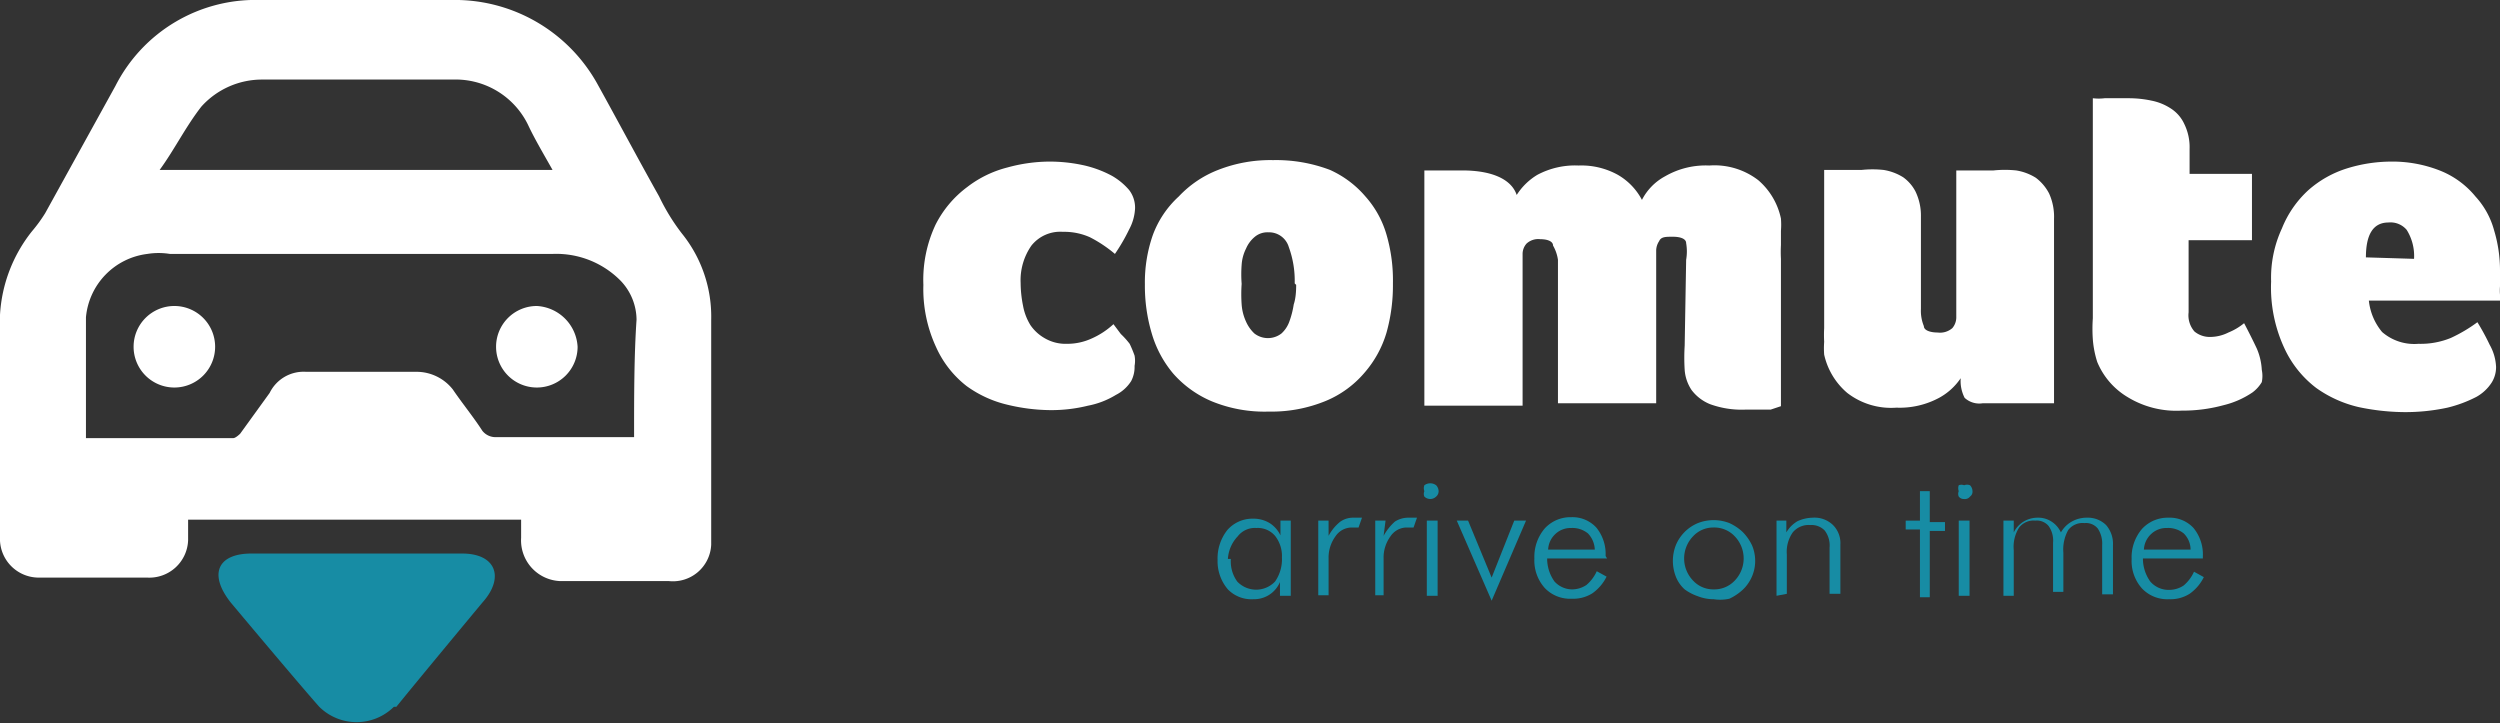 <svg xmlns="http://www.w3.org/2000/svg" viewBox="0 0 50.9 14.73"><rect x="0" y="0" width="50.9" height="14.73" fill="#333333" stroke="none"/><defs><style>.cls-1{fill:#fff;}.cls-2{fill:#178ca4;}</style></defs><title>whitelogo</title><g id="Layer_2" data-name="Layer 2"><g id="Layer_1-2" data-name="Layer 1"><path class="cls-1" d="M14.48,6.51a2.69,2.69,0,0,0-.6-1.76A4.2,4.2,0,0,1,13.42,4c-.41-.73-.83-1.52-1.24-2.26A3.32,3.32,0,0,0,9.18,0H5.3A3.2,3.2,0,0,0,2.35,1.75L.92,4.34a3,3,0,0,1-.27.37A3,3,0,0,0,0,6.41v4.52a.79.79,0,0,0,.78.83H3A.79.79,0,0,0,3.83,11v-.42h6.78v.37a.83.83,0,0,0,.78.88h2.22a.78.78,0,0,0,.87-.74V6.51ZM4.1,2.17a1.66,1.66,0,0,1,1.25-.55H9.22a1.64,1.64,0,0,1,1.53.92c.13.28.32.6.5.92h-8C3.55,3.05,3.78,2.58,4.1,2.17ZM12.91,8.9H10.1a.34.34,0,0,1-.28-.13c-.18-.28-.41-.56-.6-.84a.94.94,0,0,0-.73-.36H6.23A.77.77,0,0,0,5.49,8l-.6.83s-.09.09-.14.09h-3V6.46A1.43,1.43,0,0,1,3,5.17a1.44,1.44,0,0,1,.46,0h7.79a1.84,1.84,0,0,1,1.39.55,1.16,1.16,0,0,1,.32.79C12.91,7.24,12.91,8.07,12.91,8.9Z"/><path class="cls-1" d="M3.55,6.23a.83.83,0,1,0,.83.83h0a.83.83,0,0,0-.83-.83Z"/><path class="cls-1" d="M10.93,6.23a.83.83,0,1,0,.83.83.88.88,0,0,0-.83-.83Z"/><path class="cls-2" d="M9.82,12.27c.46-.51.28-1-.41-1H5.12c-.69,0-.88.42-.42,1,0,0,1.39,1.66,1.8,2.12a1.08,1.08,0,0,0,1.52,0l.05,0C8.44,13.93,9.82,12.27,9.82,12.27Z"/><path class="cls-2" d="M26.06,12.13v-.28a.57.57,0,0,1-.54.35A.67.67,0,0,1,25,12a.88.88,0,0,1-.21-.6.93.93,0,0,1,.2-.61.68.68,0,0,1,.52-.23.64.64,0,0,1,.34.09.6.6,0,0,1,.22.25V10.6h.21v1.53Zm-1-.75a.7.7,0,0,0,.13.46.53.53,0,0,0,.77,0,.79.79,0,0,0,.14-.49.66.66,0,0,0-.14-.44.46.46,0,0,0-.38-.16.44.44,0,0,0-.38.17A.73.73,0,0,0,25,11.38Z"/><path class="cls-2" d="M27.05,10.91a.92.92,0,0,1,.24-.29.45.45,0,0,1,.26-.08h.09l.09,0-.07.2h-.14a.4.4,0,0,0-.33.18.73.73,0,0,0-.14.45v.75h-.21V10.6h.21Z"/><path class="cls-2" d="M28.17,10.91a1.08,1.08,0,0,1,.23-.29.5.5,0,0,1,.27-.08h.09l.09,0-.07.2h-.15a.4.4,0,0,0-.32.18.73.73,0,0,0-.14.45v.75H28V10.6h.21Z"/><path class="cls-2" d="M29,10a.17.17,0,0,1,0-.12.2.2,0,0,1,.24,0,.18.18,0,0,1,.05.12.14.14,0,0,1-.05.11.17.17,0,0,1-.24,0A.14.14,0,0,1,29,10Zm.05,2.13V10.6h.22v1.53Z"/><path class="cls-2" d="M29.66,10.6h.23l.48,1.16.46-1.16h.24l-.7,1.63Z"/><path class="cls-2" d="M32.72,11.37H31.5a.8.8,0,0,0,.15.47A.49.49,0,0,0,32,12a.53.53,0,0,0,.3-.09.79.79,0,0,0,.21-.28l.2.11a.9.9,0,0,1-.29.34.73.73,0,0,1-.42.11.71.71,0,0,1-.55-.22.84.84,0,0,1-.21-.6.89.89,0,0,1,.21-.61.71.71,0,0,1,.54-.23.66.66,0,0,1,.51.21.85.85,0,0,1,.19.58Zm-.25-.18a.5.5,0,0,0-.14-.33.5.5,0,0,0-.34-.11.45.45,0,0,0-.32.12.46.46,0,0,0-.15.32Z"/><path class="cls-2" d="M34.89,12.2a.87.87,0,0,1-.32-.06A1,1,0,0,1,34.3,12a.68.68,0,0,1-.18-.26.88.88,0,0,1,0-.64.83.83,0,0,1,.45-.45.88.88,0,0,1,.64,0,1,1,0,0,1,.27.18,1,1,0,0,1,.19.27.81.81,0,0,1-.18.9,1.07,1.07,0,0,1-.28.19A.87.87,0,0,1,34.89,12.2Zm0-.2a.57.57,0,0,0,.43-.18.65.65,0,0,0,0-.9.57.57,0,0,0-.43-.18.56.56,0,0,0-.42.18.65.65,0,0,0,0,.9A.56.56,0,0,0,34.89,12Z"/><path class="cls-2" d="M36.17,12.13V10.6h.2v.24a.63.63,0,0,1,.23-.23.78.78,0,0,1,.31-.07.54.54,0,0,1,.41.15.52.52,0,0,1,.15.4v1h-.22v-.94a.5.5,0,0,0-.1-.35.37.37,0,0,0-.29-.11.42.42,0,0,0-.36.15.69.69,0,0,0-.12.45v.8Z"/><path class="cls-2" d="M39.09,10.78H38.8V10.6h.29V10h.2v.63h.31v.18h-.31v1.35h-.2Z"/><path class="cls-2" d="M39.88,10a.18.18,0,0,1,0-.12.15.15,0,0,1,.11,0,.16.16,0,0,1,.12,0,.18.18,0,0,1,.05.12.12.12,0,0,1-.05.11.13.13,0,0,1-.12.05.13.13,0,0,1-.11-.05A.14.14,0,0,1,39.88,10Zm0,2.13V10.6h.22v1.53Z"/><path class="cls-2" d="M41,12.13h-.21V10.6H41v.24a.54.54,0,0,1,.2-.22.55.55,0,0,1,.29-.08.49.49,0,0,1,.28.08.52.52,0,0,1,.19.22.58.58,0,0,1,.22-.22.62.62,0,0,1,.31-.08.53.53,0,0,1,.39.15.58.58,0,0,1,.14.41v1h-.22v-1a.55.55,0,0,0-.09-.34.31.31,0,0,0-.27-.11.37.37,0,0,0-.33.14.81.81,0,0,0-.1.46v.8h-.21v-1a.51.51,0,0,0-.09-.34.31.31,0,0,0-.27-.11.37.37,0,0,0-.33.14.73.73,0,0,0-.11.46Z"/><path class="cls-2" d="M44.85,11.37H43.63a.8.8,0,0,0,.15.47.49.49,0,0,0,.38.17.53.53,0,0,0,.3-.09.79.79,0,0,0,.21-.28l.2.11a.9.9,0,0,1-.29.34.73.73,0,0,1-.42.11.71.71,0,0,1-.55-.22.84.84,0,0,1-.21-.6.89.89,0,0,1,.21-.61.71.71,0,0,1,.54-.23.66.66,0,0,1,.51.21.85.85,0,0,1,.19.58Zm-.25-.18a.46.46,0,0,0-.14-.33.5.5,0,0,0-.34-.11.45.45,0,0,0-.32.12.46.46,0,0,0-.15.32Z"/><path class="cls-1" d="M21.72,7a1.19,1.19,0,0,0,.51-.11,1.6,1.6,0,0,0,.44-.29l.15.2A1.71,1.71,0,0,1,23,7a2.44,2.44,0,0,1,.1.24.59.59,0,0,1,0,.21.62.62,0,0,1-.07.31.79.79,0,0,1-.31.28,1.7,1.7,0,0,1-.57.22,3.1,3.1,0,0,1-.78.09,3.83,3.83,0,0,1-.86-.11,2.32,2.32,0,0,1-.83-.38,2.08,2.08,0,0,1-.62-.79A2.81,2.81,0,0,1,18.8,5.8a2.64,2.64,0,0,1,.25-1.23,2.18,2.18,0,0,1,.64-.76,2.24,2.24,0,0,1,.82-.4,3.27,3.27,0,0,1,.84-.12,3.23,3.23,0,0,1,.69.07,2.25,2.25,0,0,1,.6.22,1.32,1.32,0,0,1,.35.29.59.59,0,0,1,.12.37,1,1,0,0,1-.12.43,3.76,3.76,0,0,1-.29.5,2.65,2.65,0,0,0-.51-.34,1.28,1.28,0,0,0-.55-.11A.75.75,0,0,0,21,5a1.23,1.23,0,0,0-.22.76,2.42,2.42,0,0,0,.05.47,1.13,1.13,0,0,0,.15.39.87.87,0,0,0,.28.26A.84.84,0,0,0,21.72,7Z"/><path class="cls-1" d="M28.36,5.77a3.56,3.56,0,0,1-.13,1,2.19,2.19,0,0,1-.45.82,2.08,2.08,0,0,1-.78.57,2.91,2.91,0,0,1-1.17.22,2.83,2.83,0,0,1-1.16-.21,2.17,2.17,0,0,1-.78-.56,2.24,2.24,0,0,1-.44-.82,3.39,3.39,0,0,1-.14-1,2.92,2.92,0,0,1,.16-1A2,2,0,0,1,24,4a2.18,2.18,0,0,1,.8-.54,2.91,2.91,0,0,1,1.12-.2,3.09,3.09,0,0,1,1.16.2A2.06,2.06,0,0,1,27.8,4a2,2,0,0,1,.43.78A3.32,3.32,0,0,1,28.36,5.77Zm-2,0a2,2,0,0,0-.12-.74.42.42,0,0,0-.42-.3.4.4,0,0,0-.27.09.63.63,0,0,0-.18.24.85.85,0,0,0-.09.33,2.56,2.56,0,0,0,0,.39,3,3,0,0,0,0,.42,1,1,0,0,0,.09.35.74.74,0,0,0,.17.24.45.45,0,0,0,.55,0,.6.6,0,0,0,.16-.24,1.79,1.79,0,0,0,.09-.35C26.38,6.08,26.39,5.94,26.39,5.8Z"/><path class="cls-1" d="M34.33,5.29a1,1,0,0,0,0-.34c0-.09-.12-.13-.27-.13s-.24,0-.28.09a.35.35,0,0,0-.06.19V8.21h-2V5.29A.81.81,0,0,0,31.62,5c0-.09-.12-.13-.26-.13a.35.35,0,0,0-.28.09.32.32,0,0,0-.08.2v3.1H29V3.47l.21,0,.24,0h.32c.59,0,1,.17,1.11.5a1.27,1.27,0,0,1,.42-.41,1.63,1.63,0,0,1,.84-.19,1.53,1.53,0,0,1,.8.19,1.27,1.27,0,0,1,.49.51,1.13,1.13,0,0,1,.47-.48,1.65,1.65,0,0,1,.9-.22,1.46,1.46,0,0,1,1,.3,1.41,1.41,0,0,1,.46.78,1.58,1.58,0,0,1,0,.25c0,.1,0,.2,0,.29a2.53,2.53,0,0,0,0,.28v3l-.21.07-.23,0-.29,0a1.88,1.88,0,0,1-.71-.11.88.88,0,0,1-.38-.29.84.84,0,0,1-.14-.41,3.91,3.91,0,0,1,0-.49Z"/><path class="cls-1" d="M41.82,8.21H40.37A.44.44,0,0,1,40,8.1a.75.75,0,0,1-.08-.4,1.25,1.25,0,0,1-.44.4,1.7,1.7,0,0,1-.87.2,1.46,1.46,0,0,1-1-.3,1.43,1.43,0,0,1-.47-.78,1.78,1.78,0,0,1,0-.26,2.64,2.64,0,0,1,0-.28c0-.1,0-.19,0-.29V3.46l.25,0,.25,0h.26a2.14,2.14,0,0,1,.45,0,1.07,1.07,0,0,1,.4.15A.82.82,0,0,1,39,3.9a1.13,1.13,0,0,1,.11.51V6.29a.82.82,0,0,0,.06.35c0,.09.14.13.28.13a.38.38,0,0,0,.3-.09.34.34,0,0,0,.08-.21v-3l.26,0,.24,0h.26a2.24,2.24,0,0,1,.46,0,1.07,1.07,0,0,1,.4.15.94.94,0,0,1,.27.32,1.15,1.15,0,0,1,.1.52Z"/><path class="cls-1" d="M42.7,7.37a2,2,0,0,1-.09-.46,3.1,3.1,0,0,1,0-.43V2a1,1,0,0,0,.24,0l.24,0h.27a2.22,2.22,0,0,1,.45.05,1.11,1.11,0,0,1,.39.16.74.74,0,0,1,.27.31,1.07,1.07,0,0,1,.11.51v.51h1.27V4.89H44.56V6.36a.5.5,0,0,0,.12.39.49.49,0,0,0,.33.11.83.83,0,0,0,.36-.09,1.23,1.23,0,0,0,.32-.19c.1.19.19.37.26.52a1.26,1.26,0,0,1,.1.43.62.62,0,0,1,0,.25.72.72,0,0,1-.19.21,1.8,1.8,0,0,1-.59.26,3.13,3.13,0,0,1-.85.11,1.9,1.9,0,0,1-1.11-.28A1.5,1.5,0,0,1,42.7,7.37Z"/><path class="cls-1" d="M49.24,7a1.62,1.62,0,0,0,.66-.12,3.06,3.06,0,0,0,.54-.32,4.77,4.77,0,0,1,.25.46,1,1,0,0,1,.13.45.59.59,0,0,1-.09.32.88.88,0,0,1-.31.29,2.62,2.62,0,0,1-.59.22,4.06,4.06,0,0,1-.93.09,4.65,4.65,0,0,1-.87-.1,2.43,2.43,0,0,1-.87-.39,2.14,2.14,0,0,1-.65-.81,2.93,2.93,0,0,1-.27-1.36,2.39,2.39,0,0,1,.22-1.08A2.12,2.12,0,0,1,47,3.87a2.16,2.16,0,0,1,.78-.44,3.06,3.06,0,0,1,.89-.14,2.64,2.64,0,0,1,1,.18A1.78,1.78,0,0,1,50.4,4a1.66,1.66,0,0,1,.38.69,2.82,2.82,0,0,1,.12.83v.31a1,1,0,0,0,0,.17s0,.09,0,.12H48.23a1.19,1.19,0,0,0,.27.64A1,1,0,0,0,49.24,7Zm-.09-1.73A1,1,0,0,0,49,4.68a.43.43,0,0,0-.37-.15c-.31,0-.46.24-.46.71Z"/></g></g></svg>